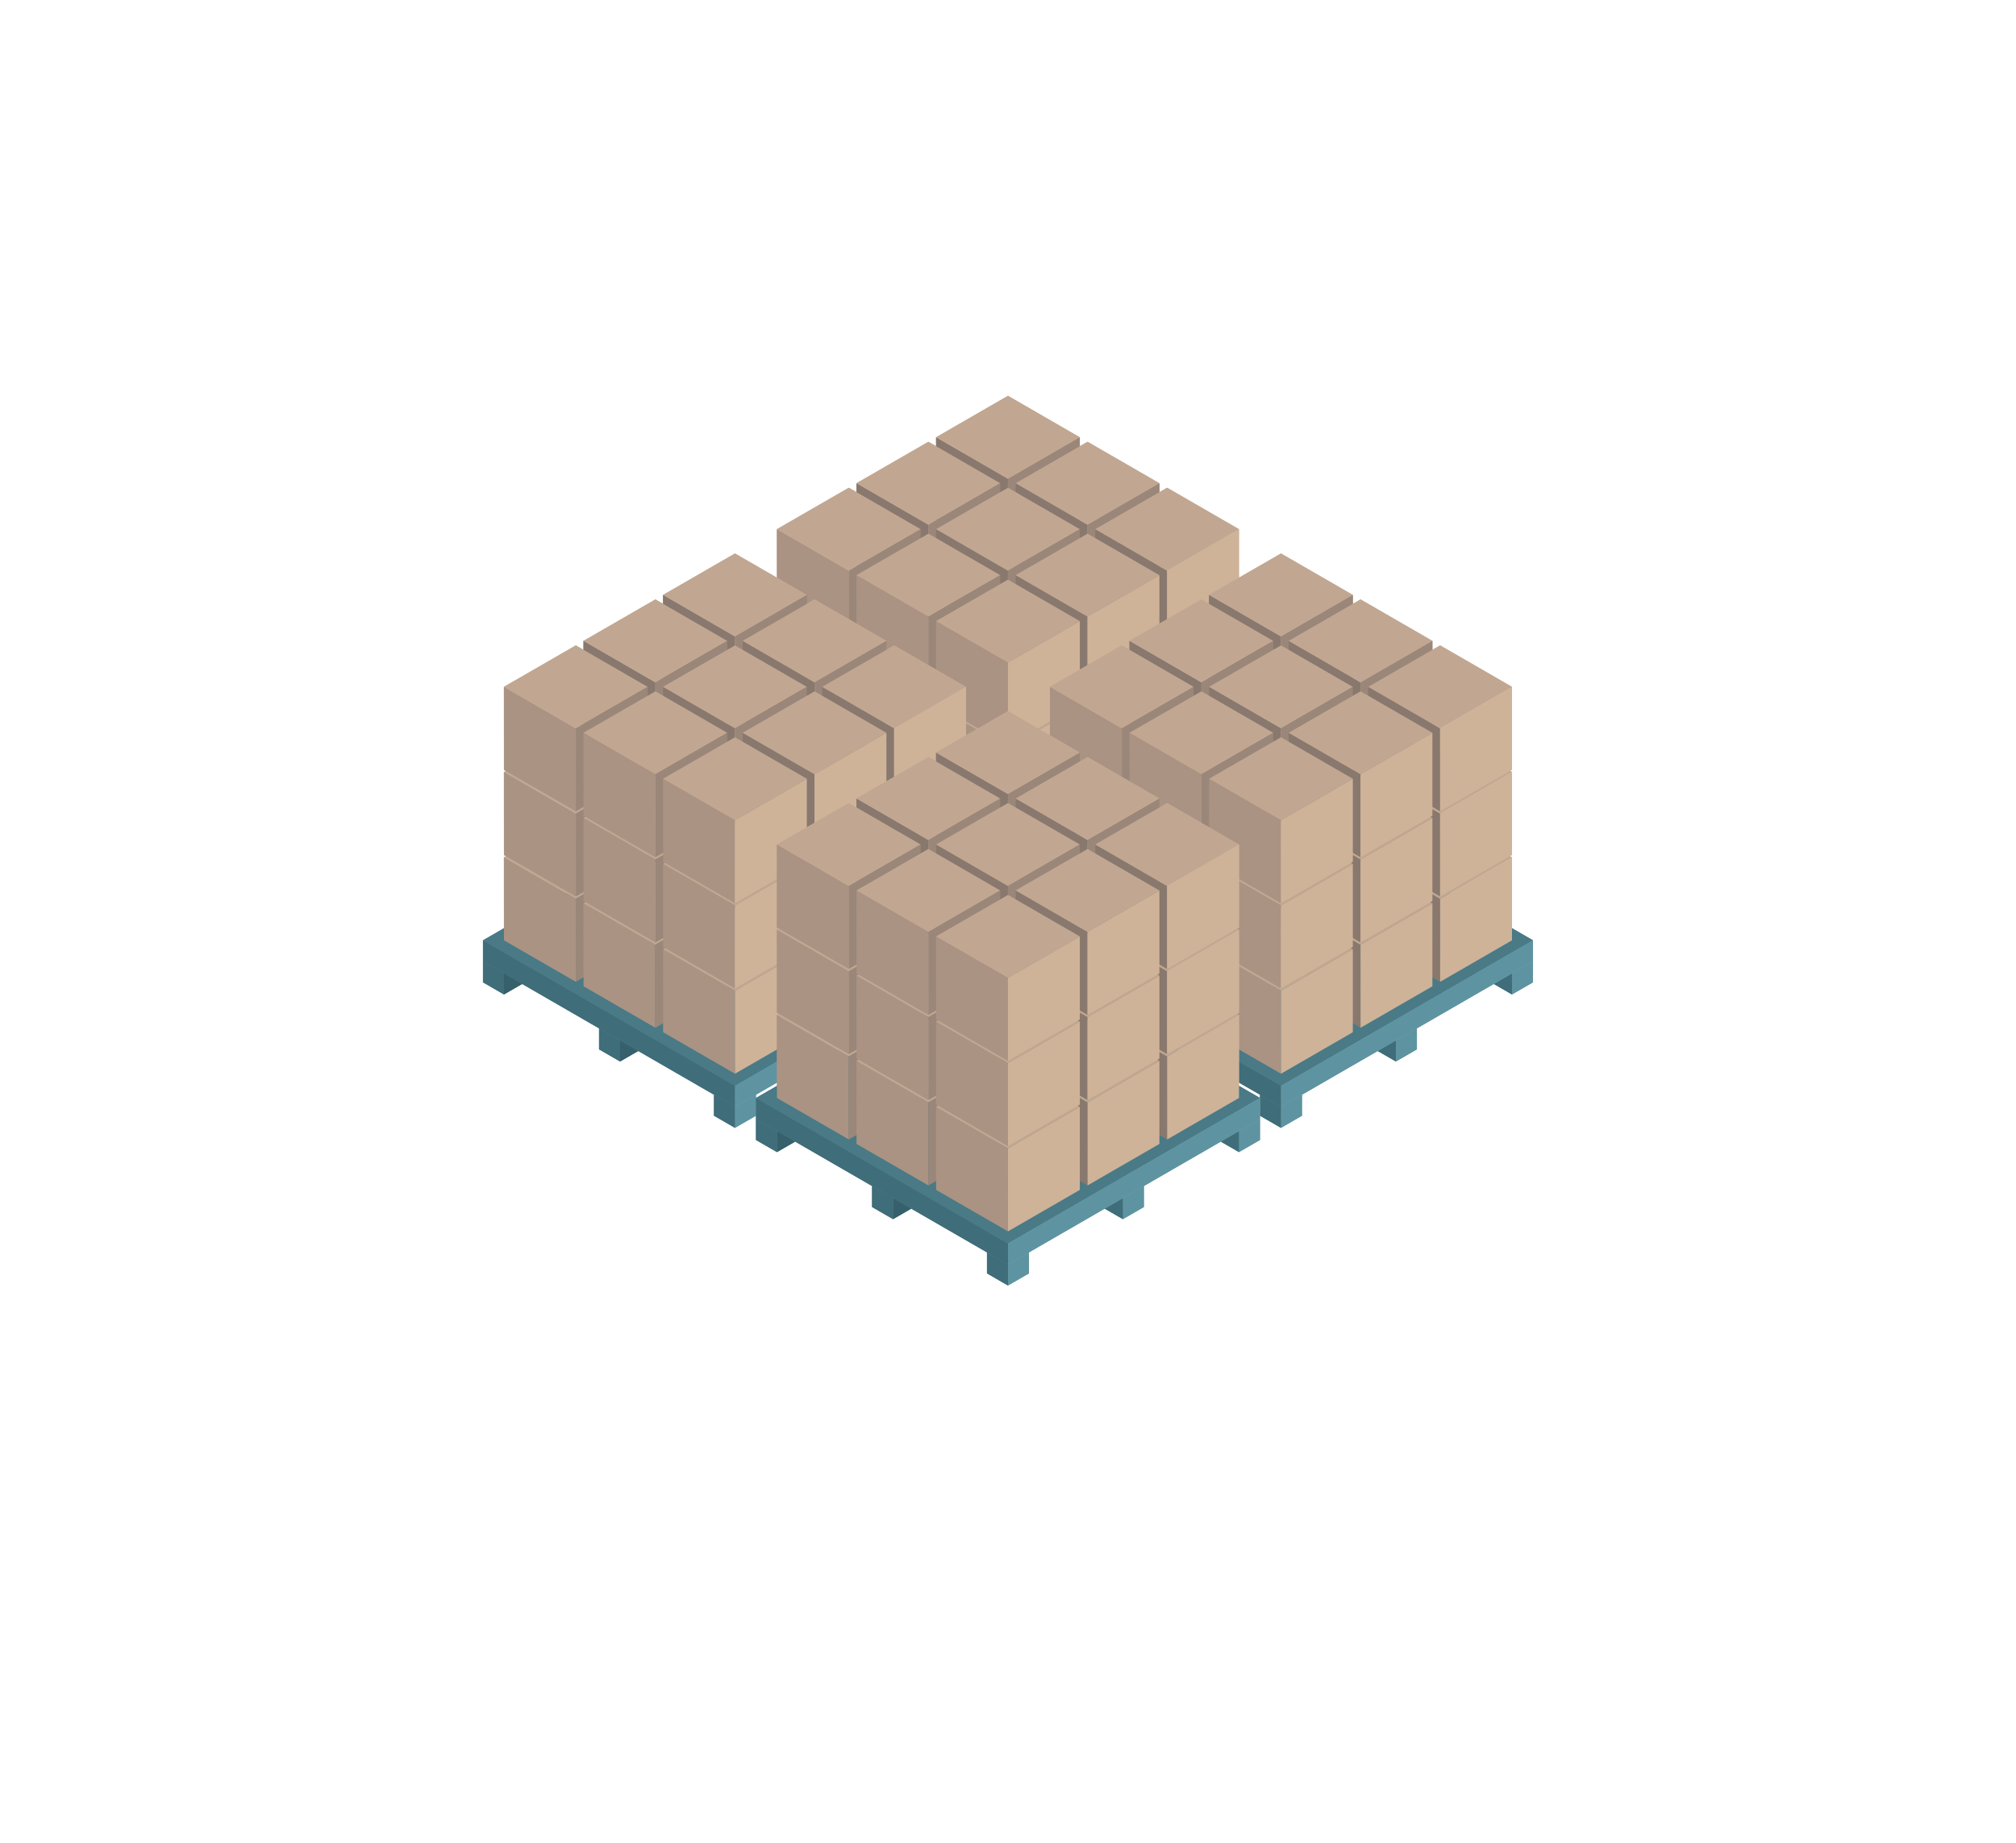 <?xml version="1.0" encoding="utf-8"?>
<!-- Generator: Adobe Illustrator 22.0.0, SVG Export Plug-In . SVG Version: 6.00 Build 0)  -->
<svg version="1.1" id="Paletts_x5F_4x" xmlns="http://www.w3.org/2000/svg" xmlns:xlink="http://www.w3.org/1999/xlink" x="0px"
	 y="0px" viewBox="0 0 479.995 438.801" style="enable-background:new 0 0 479.995 438.801;" xml:space="preserve">
<style type="text/css">
	.st0{fill:#497A86;}
	.st1{fill:#5E94A1;}
	.st2{fill:#3F6D79;}
	.st3{fill:#35606C;}
	.st4{fill:#89786D;}
	.st5{fill:#C1A791;}
	.st6{fill:#9B8779;}
	.st7{fill:#AA9383;}
	.st8{fill:#CEB399;}
</style>
<polygon class="st0" points="239.992,151.67 179.992,186.311 239.992,220.952 299.992,186.311 "/>
<polygon class="st1" points="299.992,191.311 299.992,196.311 294.992,199.198 294.992,194.198 "/>
<polygon class="st1" points="239.992,225.952 239.992,230.952 244.992,228.065 244.992,223.065 "/>
<polygon class="st2" points="294.992,199.198 290.662,196.698 294.992,194.198 "/>
<polygon class="st1" points="272.353,207.269 272.353,212.269 267.353,215.155 267.353,210.155 "/>
<polygon class="st2" points="267.353,215.155 263.023,212.655 267.353,210.155 "/>
<polygon class="st1" points="299.992,186.311 299.992,191.311 239.992,225.952 239.992,220.952 "/>
<polygon class="st2" points="239.992,225.952 239.992,220.952 179.992,186.311 179.992,191.311 "/>
<polygon class="st2" points="179.992,191.311 179.992,196.311 184.992,199.198 184.992,194.198 "/>
<polygon class="st2" points="239.992,225.952 239.992,230.952 234.992,228.065 234.992,223.065 "/>
<polygon class="st3" points="184.992,199.198 189.323,196.698 184.992,194.198 "/>
<polygon class="st4" points="239.986,154.56 222.873,144.67 222.884,164.433 239.992,174.31 "/>
<polygon class="st5" points="239.986,154.56 257.099,144.679 239.992,134.802 222.873,144.67 "/>
<polygon class="st6" points="257.099,144.679 239.986,154.56 239.992,174.31 257.099,164.433 "/>
<polygon class="st4" points="221.039,165.499 203.927,155.609 203.937,175.372 221.045,185.249 "/>
<polygon class="st5" points="221.039,165.499 238.152,155.618 221.045,145.741 203.927,155.609 "/>
<polygon class="st6" points="238.152,155.618 221.039,165.499 221.045,185.249 238.152,175.372 "/>
<polygon class="st7" points="202.093,176.438 184.98,166.548 184.991,186.311 202.098,196.188 "/>
<polygon class="st5" points="202.093,176.438 219.205,166.557 202.098,156.68 184.98,166.548 "/>
<polygon class="st6" points="219.205,166.557 202.093,176.438 202.098,196.188 219.205,186.311 "/>
<polygon class="st4" points="258.933,165.499 241.82,155.609 241.831,175.372 258.938,185.249 "/>
<polygon class="st5" points="258.933,165.499 276.046,155.618 258.938,145.741 241.82,155.609 "/>
<polygon class="st6" points="276.046,155.618 258.933,165.499 258.938,185.249 276.046,175.372 "/>
<polygon class="st4" points="277.88,176.438 260.767,166.548 260.778,186.311 277.885,196.188 "/>
<polygon class="st5" points="277.88,176.438 294.992,166.557 277.885,156.68 260.767,166.548 "/>
<polygon class="st8" points="294.992,166.557 277.88,176.438 277.885,196.188 294.992,186.311 "/>
<polygon class="st4" points="239.986,176.438 222.873,166.548 222.884,186.311 239.992,196.188 "/>
<polygon class="st5" points="239.986,176.438 257.099,166.557 239.992,156.68 222.873,166.548 "/>
<polygon class="st6" points="257.099,166.557 239.986,176.438 239.992,196.188 257.099,186.311 "/>
<polygon class="st4" points="258.933,187.377 241.82,177.487 241.831,197.25 258.938,207.127 "/>
<polygon class="st5" points="258.933,187.377 276.046,177.496 258.938,167.619 241.82,177.487 "/>
<polygon class="st8" points="276.046,177.496 258.933,187.377 258.938,207.127 276.046,197.25 "/>
<polygon class="st7" points="221.039,187.377 203.927,177.487 203.937,197.25 221.045,207.127 "/>
<polygon class="st5" points="221.039,187.377 238.152,177.496 221.045,167.619 203.927,177.487 "/>
<polygon class="st6" points="238.152,177.496 221.039,187.377 221.045,207.127 238.152,197.25 "/>
<polygon class="st7" points="239.986,198.315 222.873,188.426 222.884,208.189 239.992,218.066 "/>
<polygon class="st5" points="239.986,198.315 257.099,188.435 239.992,178.558 222.873,188.426 "/>
<polygon class="st8" points="257.099,188.435 239.986,198.315 239.992,218.066 257.099,208.189 "/>
<polygon class="st2" points="207.632,207.269 207.632,212.269 212.632,215.155 212.632,210.155 "/>
<polygon class="st3" points="212.632,215.155 216.962,212.655 212.632,210.155 "/>
<polygon class="st4" points="239.986,134.25 222.873,124.36 222.884,144.123 239.992,154 "/>
<polygon class="st5" points="239.986,134.25 257.099,124.37 239.992,114.493 222.873,124.36 "/>
<polygon class="st6" points="257.099,124.37 239.986,134.25 239.992,154 257.099,144.123 "/>
<polygon class="st4" points="221.039,145.189 203.927,135.299 203.937,155.062 221.045,164.939 "/>
<polygon class="st5" points="221.039,145.189 238.152,135.308 221.045,125.432 203.927,135.299 "/>
<polygon class="st6" points="238.152,135.308 221.039,145.189 221.045,164.939 238.152,155.062 "/>
<polygon class="st7" points="202.093,156.128 184.98,146.238 184.991,166.001 202.098,175.878 "/>
<polygon class="st5" points="202.093,156.128 219.205,146.247 202.098,136.37 184.98,146.238 "/>
<polygon class="st6" points="219.205,146.247 202.093,156.128 202.098,175.878 219.205,166.001 "/>
<polygon class="st4" points="258.933,145.189 241.82,135.299 241.831,155.062 258.938,164.939 "/>
<polygon class="st5" points="258.933,145.189 276.046,135.308 258.938,125.432 241.82,135.299 "/>
<polygon class="st6" points="276.046,135.308 258.933,145.189 258.938,164.939 276.046,155.062 "/>
<polygon class="st4" points="277.88,156.128 260.767,146.238 260.778,166.001 277.885,175.878 "/>
<polygon class="st5" points="277.88,156.128 294.992,146.247 277.885,136.37 260.767,146.238 "/>
<polygon class="st8" points="294.992,146.247 277.88,156.128 277.885,175.878 294.992,166.001 "/>
<polygon class="st4" points="239.986,156.128 222.873,146.238 222.884,166.001 239.992,175.878 "/>
<polygon class="st5" points="239.986,156.128 257.099,146.247 239.992,136.37 222.873,146.238 "/>
<polygon class="st6" points="257.099,146.247 239.986,156.128 239.992,175.878 257.099,166.001 "/>
<polygon class="st4" points="258.933,167.067 241.82,157.177 241.831,176.94 258.938,186.817 "/>
<polygon class="st5" points="258.933,167.067 276.046,157.186 258.938,147.309 241.82,157.177 "/>
<polygon class="st8" points="276.046,157.186 258.933,167.067 258.938,186.817 276.046,176.94 "/>
<polygon class="st7" points="221.039,167.067 203.927,157.177 203.937,176.94 221.045,186.817 "/>
<polygon class="st5" points="221.039,167.067 238.152,157.186 221.045,147.309 203.927,157.177 "/>
<polygon class="st6" points="238.152,157.186 221.039,167.067 221.045,186.817 238.152,176.94 "/>
<polygon class="st7" points="239.986,178.006 222.873,168.116 222.884,187.879 239.992,197.756 "/>
<polygon class="st5" points="239.986,178.006 257.099,168.125 239.992,158.248 222.873,168.116 "/>
<polygon class="st8" points="257.099,168.125 239.986,178.006 239.992,197.756 257.099,187.879 "/>
<polygon class="st4" points="239.986,113.981 222.873,104.091 222.884,123.854 239.992,133.731 "/>
<polygon class="st5" points="239.986,113.981 257.099,104.1 239.992,94.224 222.873,104.091 "/>
<polygon class="st6" points="257.099,104.1 239.986,113.981 239.992,133.731 257.099,123.854 "/>
<polygon class="st4" points="221.039,124.92 203.927,115.03 203.937,134.793 221.045,144.67 "/>
<polygon class="st5" points="221.039,124.92 238.152,115.039 221.045,105.162 203.927,115.03 "/>
<polygon class="st6" points="238.152,115.039 221.039,124.92 221.045,144.67 238.152,134.793 "/>
<polygon class="st7" points="202.093,135.859 184.98,125.969 184.991,145.732 202.098,155.609 "/>
<polygon class="st5" points="202.093,135.859 219.205,125.978 202.098,116.101 184.98,125.969 "/>
<polygon class="st6" points="219.205,125.978 202.093,135.859 202.098,155.609 219.205,145.732 "/>
<polygon class="st4" points="258.933,124.92 241.82,115.03 241.831,134.793 258.938,144.67 "/>
<polygon class="st5" points="258.933,124.92 276.046,115.039 258.938,105.162 241.82,115.03 "/>
<polygon class="st6" points="276.046,115.039 258.933,124.92 258.938,144.67 276.046,134.793 "/>
<polygon class="st4" points="277.88,135.859 260.767,125.969 260.778,145.732 277.885,155.609 "/>
<polygon class="st5" points="277.88,135.859 294.992,125.978 277.885,116.101 260.767,125.969 "/>
<polygon class="st8" points="294.992,125.978 277.88,135.859 277.885,155.609 294.992,145.732 "/>
<polygon class="st4" points="239.986,135.859 222.873,125.969 222.884,145.732 239.992,155.609 "/>
<polygon class="st5" points="239.986,135.859 257.099,125.978 239.992,116.101 222.873,125.969 "/>
<polygon class="st6" points="257.099,125.978 239.986,135.859 239.992,155.609 257.099,145.732 "/>
<polygon class="st4" points="258.933,146.798 241.82,136.908 241.831,156.671 258.938,166.548 "/>
<polygon class="st5" points="258.933,146.798 276.046,136.917 258.938,127.04 241.82,136.908 "/>
<polygon class="st8" points="276.046,136.917 258.933,146.798 258.938,166.548 276.046,156.671 "/>
<polygon class="st7" points="221.039,146.798 203.927,136.908 203.937,156.671 221.045,166.548 "/>
<polygon class="st5" points="221.039,146.798 238.152,136.917 221.045,127.04 203.927,136.908 "/>
<polygon class="st6" points="238.152,136.917 221.039,146.798 221.045,166.548 238.152,156.671 "/>
<polygon class="st7" points="239.986,157.737 222.873,147.847 222.884,167.61 239.992,177.487 "/>
<polygon class="st5" points="239.986,157.737 257.099,147.856 239.992,137.979 222.873,147.847 "/>
<polygon class="st8" points="257.099,147.856 239.986,157.737 239.992,177.487 257.099,167.61 "/>
<polygon class="st0" points="239.992,151.67 179.992,186.311 239.992,220.952 299.992,186.311 "/>
<polygon class="st1" points="299.992,191.311 299.992,196.311 294.992,199.198 294.992,194.198 "/>
<polygon class="st1" points="239.992,225.952 239.992,230.952 244.992,228.065 244.992,223.065 "/>
<polygon class="st2" points="294.992,199.198 290.662,196.698 294.992,194.198 "/>
<polygon class="st1" points="272.353,207.269 272.353,212.269 267.353,215.155 267.353,210.155 "/>
<polygon class="st2" points="267.353,215.155 263.023,212.655 267.353,210.155 "/>
<polygon class="st1" points="299.992,186.311 299.992,191.311 239.992,225.952 239.992,220.952 "/>
<polygon class="st2" points="239.992,225.952 239.992,220.952 179.992,186.311 179.992,191.311 "/>
<polygon class="st2" points="179.992,191.311 179.992,196.311 184.992,199.198 184.992,194.198 "/>
<polygon class="st2" points="239.992,225.952 239.992,230.952 234.992,228.065 234.992,223.065 "/>
<polygon class="st3" points="184.992,199.198 189.323,196.698 184.992,194.198 "/>
<polygon class="st4" points="239.986,154.56 222.873,144.67 222.884,164.433 239.992,174.31 "/>
<polygon class="st5" points="239.986,154.56 257.099,144.679 239.992,134.802 222.873,144.67 "/>
<polygon class="st6" points="257.099,144.679 239.986,154.56 239.992,174.31 257.099,164.433 "/>
<polygon class="st4" points="221.039,165.499 203.927,155.609 203.937,175.372 221.045,185.249 "/>
<polygon class="st5" points="221.039,165.499 238.152,155.618 221.045,145.741 203.927,155.609 "/>
<polygon class="st6" points="238.152,155.618 221.039,165.499 221.045,185.249 238.152,175.372 "/>
<polygon class="st7" points="202.093,176.438 184.98,166.548 184.991,186.311 202.098,196.188 "/>
<polygon class="st5" points="202.093,176.438 219.205,166.557 202.098,156.68 184.98,166.548 "/>
<polygon class="st6" points="219.205,166.557 202.093,176.438 202.098,196.188 219.205,186.311 "/>
<polygon class="st4" points="258.933,165.499 241.82,155.609 241.831,175.372 258.938,185.249 "/>
<polygon class="st5" points="258.933,165.499 276.046,155.618 258.938,145.741 241.82,155.609 "/>
<polygon class="st6" points="276.046,155.618 258.933,165.499 258.938,185.249 276.046,175.372 "/>
<polygon class="st4" points="277.88,176.438 260.767,166.548 260.778,186.311 277.885,196.188 "/>
<polygon class="st5" points="277.88,176.438 294.992,166.557 277.885,156.68 260.767,166.548 "/>
<polygon class="st8" points="294.992,166.557 277.88,176.438 277.885,196.188 294.992,186.311 "/>
<polygon class="st4" points="239.986,176.438 222.873,166.548 222.884,186.311 239.992,196.188 "/>
<polygon class="st5" points="239.986,176.438 257.099,166.557 239.992,156.68 222.873,166.548 "/>
<polygon class="st6" points="257.099,166.557 239.986,176.438 239.992,196.188 257.099,186.311 "/>
<polygon class="st4" points="258.933,187.377 241.82,177.487 241.831,197.25 258.938,207.127 "/>
<polygon class="st5" points="258.933,187.377 276.046,177.496 258.938,167.619 241.82,177.487 "/>
<polygon class="st8" points="276.046,177.496 258.933,187.377 258.938,207.127 276.046,197.25 "/>
<polygon class="st7" points="221.039,187.377 203.927,177.487 203.937,197.25 221.045,207.127 "/>
<polygon class="st5" points="221.039,187.377 238.152,177.496 221.045,167.619 203.927,177.487 "/>
<polygon class="st6" points="238.152,177.496 221.039,187.377 221.045,207.127 238.152,197.25 "/>
<polygon class="st7" points="239.986,198.315 222.873,188.426 222.884,208.189 239.992,218.066 "/>
<polygon class="st5" points="239.986,198.315 257.099,188.435 239.992,178.558 222.873,188.426 "/>
<polygon class="st8" points="257.099,188.435 239.986,198.315 239.992,218.066 257.099,208.189 "/>
<polygon class="st2" points="207.632,207.269 207.632,212.269 212.632,215.155 212.632,210.155 "/>
<polygon class="st3" points="212.632,215.155 216.962,212.655 212.632,210.155 "/>
<polygon class="st4" points="239.986,134.25 222.873,124.36 222.884,144.123 239.992,154 "/>
<polygon class="st5" points="239.986,134.25 257.099,124.37 239.992,114.493 222.873,124.36 "/>
<polygon class="st6" points="257.099,124.37 239.986,134.25 239.992,154 257.099,144.123 "/>
<polygon class="st4" points="221.039,145.189 203.927,135.299 203.937,155.062 221.045,164.939 "/>
<polygon class="st5" points="221.039,145.189 238.152,135.308 221.045,125.432 203.927,135.299 "/>
<polygon class="st6" points="238.152,135.308 221.039,145.189 221.045,164.939 238.152,155.062 "/>
<polygon class="st7" points="202.093,156.128 184.98,146.238 184.991,166.001 202.098,175.878 "/>
<polygon class="st5" points="202.093,156.128 219.205,146.247 202.098,136.37 184.98,146.238 "/>
<polygon class="st6" points="219.205,146.247 202.093,156.128 202.098,175.878 219.205,166.001 "/>
<polygon class="st4" points="258.933,145.189 241.82,135.299 241.831,155.062 258.938,164.939 "/>
<polygon class="st5" points="258.933,145.189 276.046,135.308 258.938,125.432 241.82,135.299 "/>
<polygon class="st6" points="276.046,135.308 258.933,145.189 258.938,164.939 276.046,155.062 "/>
<polygon class="st4" points="277.88,156.128 260.767,146.238 260.778,166.001 277.885,175.878 "/>
<polygon class="st5" points="277.88,156.128 294.992,146.247 277.885,136.37 260.767,146.238 "/>
<polygon class="st8" points="294.992,146.247 277.88,156.128 277.885,175.878 294.992,166.001 "/>
<polygon class="st4" points="239.986,156.128 222.873,146.238 222.884,166.001 239.992,175.878 "/>
<polygon class="st5" points="239.986,156.128 257.099,146.247 239.992,136.37 222.873,146.238 "/>
<polygon class="st6" points="257.099,146.247 239.986,156.128 239.992,175.878 257.099,166.001 "/>
<polygon class="st4" points="258.933,167.067 241.82,157.177 241.831,176.94 258.938,186.817 "/>
<polygon class="st5" points="258.933,167.067 276.046,157.186 258.938,147.309 241.82,157.177 "/>
<polygon class="st8" points="276.046,157.186 258.933,167.067 258.938,186.817 276.046,176.94 "/>
<polygon class="st7" points="221.039,167.067 203.927,157.177 203.937,176.94 221.045,186.817 "/>
<polygon class="st5" points="221.039,167.067 238.152,157.186 221.045,147.309 203.927,157.177 "/>
<polygon class="st6" points="238.152,157.186 221.039,167.067 221.045,186.817 238.152,176.94 "/>
<polygon class="st7" points="239.986,178.006 222.873,168.116 222.884,187.879 239.992,197.756 "/>
<polygon class="st5" points="239.986,178.006 257.099,168.125 239.992,158.248 222.873,168.116 "/>
<polygon class="st8" points="257.099,168.125 239.986,178.006 239.992,197.756 257.099,187.879 "/>
<polygon class="st4" points="239.986,113.981 222.873,104.091 222.884,123.854 239.992,133.731 "/>
<polygon class="st5" points="239.986,113.981 257.099,104.1 239.992,94.224 222.873,104.091 "/>
<polygon class="st6" points="257.099,104.1 239.986,113.981 239.992,133.731 257.099,123.854 "/>
<polygon class="st4" points="221.039,124.92 203.927,115.03 203.937,134.793 221.045,144.67 "/>
<polygon class="st5" points="221.039,124.92 238.152,115.039 221.045,105.162 203.927,115.03 "/>
<polygon class="st6" points="238.152,115.039 221.039,124.92 221.045,144.67 238.152,134.793 "/>
<polygon class="st7" points="202.093,135.859 184.98,125.969 184.991,145.732 202.098,155.609 "/>
<polygon class="st5" points="202.093,135.859 219.205,125.978 202.098,116.101 184.98,125.969 "/>
<polygon class="st6" points="219.205,125.978 202.093,135.859 202.098,155.609 219.205,145.732 "/>
<polygon class="st4" points="258.933,124.92 241.82,115.03 241.831,134.793 258.938,144.67 "/>
<polygon class="st5" points="258.933,124.92 276.046,115.039 258.938,105.162 241.82,115.03 "/>
<polygon class="st6" points="276.046,115.039 258.933,124.92 258.938,144.67 276.046,134.793 "/>
<polygon class="st4" points="277.88,135.859 260.767,125.969 260.778,145.732 277.885,155.609 "/>
<polygon class="st5" points="277.88,135.859 294.992,125.978 277.885,116.101 260.767,125.969 "/>
<polygon class="st8" points="294.992,125.978 277.88,135.859 277.885,155.609 294.992,145.732 "/>
<polygon class="st4" points="239.986,135.859 222.873,125.969 222.884,145.732 239.992,155.609 "/>
<polygon class="st5" points="239.986,135.859 257.099,125.978 239.992,116.101 222.873,125.969 "/>
<polygon class="st6" points="257.099,125.978 239.986,135.859 239.992,155.609 257.099,145.732 "/>
<polygon class="st4" points="258.933,146.798 241.82,136.908 241.831,156.671 258.938,166.548 "/>
<polygon class="st5" points="258.933,146.798 276.046,136.917 258.938,127.04 241.82,136.908 "/>
<polygon class="st8" points="276.046,136.917 258.933,146.798 258.938,166.548 276.046,156.671 "/>
<polygon class="st7" points="221.039,146.798 203.927,136.908 203.937,156.671 221.045,166.548 "/>
<polygon class="st5" points="221.039,146.798 238.152,136.917 221.045,127.04 203.927,136.908 "/>
<polygon class="st6" points="238.152,136.917 221.039,146.798 221.045,166.548 238.152,156.671 "/>
<polygon class="st7" points="239.986,157.737 222.873,147.847 222.884,167.61 239.992,177.487 "/>
<polygon class="st5" points="239.986,157.737 257.099,147.856 239.992,137.979 222.873,147.847 "/>
<polygon class="st8" points="257.099,147.856 239.986,157.737 239.992,177.487 257.099,167.61 "/>
<polygon class="st0" points="174.992,189.198 114.992,223.839 174.992,258.48 234.992,223.839 "/>
<polygon class="st1" points="234.992,228.839 234.992,233.839 229.992,236.726 229.992,231.726 "/>
<polygon class="st1" points="174.992,263.48 174.992,268.48 179.992,265.593 179.992,260.593 "/>
<polygon class="st2" points="229.992,236.726 225.662,234.226 229.992,231.726 "/>
<polygon class="st1" points="207.353,244.796 207.353,249.796 202.353,252.683 202.353,247.683 "/>
<polygon class="st2" points="202.353,252.683 198.023,250.183 202.353,247.683 "/>
<polygon class="st1" points="234.992,223.839 234.992,228.839 174.992,263.48 174.992,258.48 "/>
<polygon class="st2" points="174.992,263.48 174.992,258.48 114.992,223.839 114.992,228.839 "/>
<polygon class="st2" points="114.992,228.839 114.992,233.839 119.992,236.726 119.992,231.726 "/>
<polygon class="st2" points="174.992,263.48 174.992,268.48 169.992,265.593 169.992,260.593 "/>
<polygon class="st3" points="119.992,236.726 124.323,234.226 119.992,231.726 "/>
<polygon class="st4" points="174.986,192.088 157.873,182.198 157.884,201.961 174.992,211.838 "/>
<polygon class="st5" points="174.986,192.088 192.099,182.207 174.992,172.33 157.873,182.198 "/>
<polygon class="st6" points="192.099,182.207 174.986,192.088 174.992,211.838 192.099,201.961 "/>
<polygon class="st4" points="156.039,203.026 138.927,193.137 138.937,212.9 156.045,222.777 "/>
<polygon class="st5" points="156.039,203.026 173.152,193.146 156.045,183.269 138.927,193.137 "/>
<polygon class="st6" points="173.152,193.146 156.039,203.026 156.045,222.777 173.152,212.9 "/>
<polygon class="st7" points="137.093,213.965 119.98,204.076 119.991,223.839 137.098,233.716 "/>
<polygon class="st5" points="137.093,213.965 154.205,204.085 137.098,194.208 119.98,204.076 "/>
<polygon class="st6" points="154.205,204.085 137.093,213.965 137.098,233.716 154.205,223.839 "/>
<polygon class="st4" points="193.933,203.026 176.82,193.137 176.831,212.9 193.938,222.777 "/>
<polygon class="st5" points="193.933,203.026 211.046,193.146 193.938,183.269 176.82,193.137 "/>
<polygon class="st6" points="211.046,193.146 193.933,203.026 193.938,222.777 211.046,212.9 "/>
<polygon class="st4" points="212.88,213.965 195.767,204.076 195.778,223.839 212.885,233.716 "/>
<polygon class="st5" points="212.88,213.965 229.992,204.085 212.885,194.208 195.767,204.076 "/>
<polygon class="st8" points="229.992,204.085 212.88,213.965 212.885,233.716 229.992,223.839 "/>
<polygon class="st4" points="174.986,213.965 157.873,204.076 157.884,223.839 174.992,233.716 "/>
<polygon class="st5" points="174.986,213.965 192.099,204.085 174.992,194.208 157.873,204.076 "/>
<polygon class="st6" points="192.099,204.085 174.986,213.965 174.992,233.716 192.099,223.839 "/>
<polygon class="st4" points="193.933,224.904 176.82,215.015 176.831,234.778 193.938,244.655 "/>
<polygon class="st5" points="193.933,224.904 211.046,215.024 193.938,205.147 176.82,215.015 "/>
<polygon class="st8" points="211.046,215.024 193.933,224.904 193.938,244.655 211.046,234.778 "/>
<polygon class="st7" points="156.039,224.904 138.927,215.015 138.937,234.778 156.045,244.655 "/>
<polygon class="st5" points="156.039,224.904 173.152,215.024 156.045,205.147 138.927,215.015 "/>
<polygon class="st6" points="173.152,215.024 156.039,224.904 156.045,244.655 173.152,234.778 "/>
<polygon class="st7" points="174.986,235.843 157.873,225.954 157.884,245.717 174.992,255.594 "/>
<polygon class="st5" points="174.986,235.843 192.099,225.963 174.992,216.086 157.873,225.954 "/>
<polygon class="st8" points="192.099,225.963 174.986,235.843 174.992,255.594 192.099,245.717 "/>
<polygon class="st2" points="142.632,244.796 142.632,249.796 147.632,252.683 147.632,247.683 "/>
<polygon class="st3" points="147.632,252.683 151.962,250.183 147.632,247.683 "/>
<polygon class="st4" points="174.986,171.778 157.873,161.888 157.884,181.651 174.992,191.528 "/>
<polygon class="st5" points="174.986,171.778 192.099,161.897 174.992,152.02 157.873,161.888 "/>
<polygon class="st6" points="192.099,161.897 174.986,171.778 174.992,191.528 192.099,181.651 "/>
<polygon class="st4" points="156.039,182.717 138.927,172.827 138.937,192.59 156.045,202.467 "/>
<polygon class="st5" points="156.039,182.717 173.152,172.836 156.045,162.959 138.927,172.827 "/>
<polygon class="st6" points="173.152,172.836 156.039,182.717 156.045,202.467 173.152,192.59 "/>
<polygon class="st7" points="137.093,193.656 119.98,183.766 119.991,203.529 137.098,213.406 "/>
<polygon class="st5" points="137.093,193.656 154.205,183.775 137.098,173.898 119.98,183.766 "/>
<polygon class="st6" points="154.205,183.775 137.093,193.656 137.098,213.406 154.205,203.529 "/>
<polygon class="st4" points="193.933,182.717 176.82,172.827 176.831,192.59 193.938,202.467 "/>
<polygon class="st5" points="193.933,182.717 211.046,172.836 193.938,162.959 176.82,172.827 "/>
<polygon class="st6" points="211.046,172.836 193.933,182.717 193.938,202.467 211.046,192.59 "/>
<polygon class="st4" points="212.88,193.656 195.767,183.766 195.778,203.529 212.885,213.406 "/>
<polygon class="st5" points="212.88,193.656 229.992,183.775 212.885,173.898 195.767,183.766 "/>
<polygon class="st8" points="229.992,183.775 212.88,193.656 212.885,213.406 229.992,203.529 "/>
<polygon class="st4" points="174.986,193.656 157.873,183.766 157.884,203.529 174.992,213.406 "/>
<polygon class="st5" points="174.986,193.656 192.099,183.775 174.992,173.898 157.873,183.766 "/>
<polygon class="st6" points="192.099,183.775 174.986,193.656 174.992,213.406 192.099,203.529 "/>
<polygon class="st4" points="193.933,204.594 176.82,194.705 176.831,214.468 193.938,224.345 "/>
<polygon class="st5" points="193.933,204.594 211.046,194.714 193.938,184.837 176.82,194.705 "/>
<polygon class="st8" points="211.046,194.714 193.933,204.594 193.938,224.345 211.046,214.468 "/>
<polygon class="st7" points="156.039,204.594 138.927,194.705 138.937,214.468 156.045,224.345 "/>
<polygon class="st5" points="156.039,204.594 173.152,194.714 156.045,184.837 138.927,194.705 "/>
<polygon class="st6" points="173.152,194.714 156.039,204.594 156.045,224.345 173.152,214.468 "/>
<polygon class="st7" points="174.986,215.533 157.873,205.644 157.884,225.407 174.992,235.284 "/>
<polygon class="st5" points="174.986,215.533 192.099,205.653 174.992,195.776 157.873,205.644 "/>
<polygon class="st8" points="192.099,205.653 174.986,215.533 174.992,235.284 192.099,225.407 "/>
<polygon class="st4" points="174.986,151.509 157.873,141.619 157.884,161.382 174.992,171.259 "/>
<polygon class="st5" points="174.986,151.509 192.099,141.628 174.992,131.751 157.873,141.619 "/>
<polygon class="st6" points="192.099,141.628 174.986,151.509 174.992,171.259 192.099,161.382 "/>
<polygon class="st4" points="156.039,162.448 138.927,152.558 138.937,172.321 156.045,182.198 "/>
<polygon class="st5" points="156.039,162.448 173.152,152.567 156.045,142.69 138.927,152.558 "/>
<polygon class="st6" points="173.152,152.567 156.039,162.448 156.045,182.198 173.152,172.321 "/>
<polygon class="st7" points="137.093,173.386 119.98,163.497 119.991,183.26 137.098,193.137 "/>
<polygon class="st5" points="137.093,173.386 154.205,163.506 137.098,153.629 119.98,163.497 "/>
<polygon class="st6" points="154.205,163.506 137.093,173.386 137.098,193.137 154.205,183.26 "/>
<polygon class="st4" points="193.933,162.448 176.82,152.558 176.831,172.321 193.938,182.198 "/>
<polygon class="st5" points="193.933,162.448 211.046,152.567 193.938,142.69 176.82,152.558 "/>
<polygon class="st6" points="211.046,152.567 193.933,162.448 193.938,182.198 211.046,172.321 "/>
<polygon class="st4" points="212.88,173.386 195.767,163.497 195.778,183.26 212.885,193.137 "/>
<polygon class="st5" points="212.88,173.386 229.992,163.506 212.885,153.629 195.767,163.497 "/>
<polygon class="st8" points="229.992,163.506 212.88,173.386 212.885,193.137 229.992,183.26 "/>
<polygon class="st4" points="174.986,173.386 157.873,163.497 157.884,183.26 174.992,193.137 "/>
<polygon class="st5" points="174.986,173.386 192.099,163.506 174.992,153.629 157.873,163.497 "/>
<polygon class="st6" points="192.099,163.506 174.986,173.386 174.992,193.137 192.099,183.26 "/>
<polygon class="st4" points="193.933,184.325 176.82,174.436 176.831,194.199 193.938,204.076 "/>
<polygon class="st5" points="193.933,184.325 211.046,174.445 193.938,164.568 176.82,174.436 "/>
<polygon class="st8" points="211.046,174.445 193.933,184.325 193.938,204.076 211.046,194.199 "/>
<polygon class="st7" points="156.039,184.325 138.927,174.436 138.937,194.199 156.045,204.076 "/>
<polygon class="st5" points="156.039,184.325 173.152,174.445 156.045,164.568 138.927,174.436 "/>
<polygon class="st6" points="173.152,174.445 156.039,184.325 156.045,204.076 173.152,194.199 "/>
<polygon class="st7" points="174.986,195.264 157.873,185.375 157.884,205.138 174.992,215.015 "/>
<polygon class="st5" points="174.986,195.264 192.099,185.384 174.992,175.507 157.873,185.375 "/>
<polygon class="st8" points="192.099,185.384 174.986,195.264 174.992,215.015 192.099,205.138 "/>
<polygon class="st0" points="174.992,189.198 114.992,223.839 174.992,258.48 234.992,223.839 "/>
<polygon class="st1" points="234.992,228.839 234.992,233.839 229.992,236.726 229.992,231.726 "/>
<polygon class="st1" points="174.992,263.48 174.992,268.48 179.992,265.593 179.992,260.593 "/>
<polygon class="st2" points="229.992,236.726 225.662,234.226 229.992,231.726 "/>
<polygon class="st1" points="207.353,244.796 207.353,249.796 202.353,252.683 202.353,247.683 "/>
<polygon class="st2" points="202.353,252.683 198.023,250.183 202.353,247.683 "/>
<polygon class="st1" points="234.992,223.839 234.992,228.839 174.992,263.48 174.992,258.48 "/>
<polygon class="st2" points="174.992,263.48 174.992,258.48 114.992,223.839 114.992,228.839 "/>
<polygon class="st2" points="114.992,228.839 114.992,233.839 119.992,236.726 119.992,231.726 "/>
<polygon class="st2" points="174.992,263.48 174.992,268.48 169.992,265.593 169.992,260.593 "/>
<polygon class="st3" points="119.992,236.726 124.323,234.226 119.992,231.726 "/>
<polygon class="st4" points="174.986,192.088 157.873,182.198 157.884,201.961 174.992,211.838 "/>
<polygon class="st5" points="174.986,192.088 192.099,182.207 174.992,172.33 157.873,182.198 "/>
<polygon class="st6" points="192.099,182.207 174.986,192.088 174.992,211.838 192.099,201.961 "/>
<polygon class="st4" points="156.039,203.026 138.927,193.137 138.937,212.9 156.045,222.777 "/>
<polygon class="st5" points="156.039,203.026 173.152,193.146 156.045,183.269 138.927,193.137 "/>
<polygon class="st6" points="173.152,193.146 156.039,203.026 156.045,222.777 173.152,212.9 "/>
<polygon class="st7" points="137.093,213.965 119.98,204.076 119.991,223.839 137.098,233.716 "/>
<polygon class="st5" points="137.093,213.965 154.205,204.085 137.098,194.208 119.98,204.076 "/>
<polygon class="st6" points="154.205,204.085 137.093,213.965 137.098,233.716 154.205,223.839 "/>
<polygon class="st4" points="193.933,203.026 176.82,193.137 176.831,212.9 193.938,222.777 "/>
<polygon class="st5" points="193.933,203.026 211.046,193.146 193.938,183.269 176.82,193.137 "/>
<polygon class="st6" points="211.046,193.146 193.933,203.026 193.938,222.777 211.046,212.9 "/>
<polygon class="st4" points="212.88,213.965 195.767,204.076 195.778,223.839 212.885,233.716 "/>
<polygon class="st5" points="212.88,213.965 229.992,204.085 212.885,194.208 195.767,204.076 "/>
<polygon class="st8" points="229.992,204.085 212.88,213.965 212.885,233.716 229.992,223.839 "/>
<polygon class="st4" points="174.986,213.965 157.873,204.076 157.884,223.839 174.992,233.716 "/>
<polygon class="st5" points="174.986,213.965 192.099,204.085 174.992,194.208 157.873,204.076 "/>
<polygon class="st6" points="192.099,204.085 174.986,213.965 174.992,233.716 192.099,223.839 "/>
<polygon class="st4" points="193.933,224.904 176.82,215.015 176.831,234.778 193.938,244.655 "/>
<polygon class="st5" points="193.933,224.904 211.046,215.024 193.938,205.147 176.82,215.015 "/>
<polygon class="st8" points="211.046,215.024 193.933,224.904 193.938,244.655 211.046,234.778 "/>
<polygon class="st7" points="156.039,224.904 138.927,215.015 138.937,234.778 156.045,244.655 "/>
<polygon class="st5" points="156.039,224.904 173.152,215.024 156.045,205.147 138.927,215.015 "/>
<polygon class="st6" points="173.152,215.024 156.039,224.904 156.045,244.655 173.152,234.778 "/>
<polygon class="st7" points="174.986,235.843 157.873,225.954 157.884,245.717 174.992,255.594 "/>
<polygon class="st5" points="174.986,235.843 192.099,225.963 174.992,216.086 157.873,225.954 "/>
<polygon class="st8" points="192.099,225.963 174.986,235.843 174.992,255.594 192.099,245.717 "/>
<polygon class="st2" points="142.632,244.796 142.632,249.796 147.632,252.683 147.632,247.683 "/>
<polygon class="st3" points="147.632,252.683 151.962,250.183 147.632,247.683 "/>
<polygon class="st4" points="174.986,171.778 157.873,161.888 157.884,181.651 174.992,191.528 "/>
<polygon class="st5" points="174.986,171.778 192.099,161.897 174.992,152.02 157.873,161.888 "/>
<polygon class="st6" points="192.099,161.897 174.986,171.778 174.992,191.528 192.099,181.651 "/>
<polygon class="st4" points="156.039,182.717 138.927,172.827 138.937,192.59 156.045,202.467 "/>
<polygon class="st5" points="156.039,182.717 173.152,172.836 156.045,162.959 138.927,172.827 "/>
<polygon class="st6" points="173.152,172.836 156.039,182.717 156.045,202.467 173.152,192.59 "/>
<polygon class="st7" points="137.093,193.656 119.98,183.766 119.991,203.529 137.098,213.406 "/>
<polygon class="st5" points="137.093,193.656 154.205,183.775 137.098,173.898 119.98,183.766 "/>
<polygon class="st6" points="154.205,183.775 137.093,193.656 137.098,213.406 154.205,203.529 "/>
<polygon class="st4" points="193.933,182.717 176.82,172.827 176.831,192.59 193.938,202.467 "/>
<polygon class="st5" points="193.933,182.717 211.046,172.836 193.938,162.959 176.82,172.827 "/>
<polygon class="st6" points="211.046,172.836 193.933,182.717 193.938,202.467 211.046,192.59 "/>
<polygon class="st4" points="212.88,193.656 195.767,183.766 195.778,203.529 212.885,213.406 "/>
<polygon class="st5" points="212.88,193.656 229.992,183.775 212.885,173.898 195.767,183.766 "/>
<polygon class="st8" points="229.992,183.775 212.88,193.656 212.885,213.406 229.992,203.529 "/>
<polygon class="st4" points="174.986,193.656 157.873,183.766 157.884,203.529 174.992,213.406 "/>
<polygon class="st5" points="174.986,193.656 192.099,183.775 174.992,173.898 157.873,183.766 "/>
<polygon class="st6" points="192.099,183.775 174.986,193.656 174.992,213.406 192.099,203.529 "/>
<polygon class="st4" points="193.933,204.594 176.82,194.705 176.831,214.468 193.938,224.345 "/>
<polygon class="st5" points="193.933,204.594 211.046,194.714 193.938,184.837 176.82,194.705 "/>
<polygon class="st8" points="211.046,194.714 193.933,204.594 193.938,224.345 211.046,214.468 "/>
<polygon class="st7" points="156.039,204.594 138.927,194.705 138.937,214.468 156.045,224.345 "/>
<polygon class="st5" points="156.039,204.594 173.152,194.714 156.045,184.837 138.927,194.705 "/>
<polygon class="st6" points="173.152,194.714 156.039,204.594 156.045,224.345 173.152,214.468 "/>
<polygon class="st7" points="174.986,215.533 157.873,205.644 157.884,225.407 174.992,235.284 "/>
<polygon class="st5" points="174.986,215.533 192.099,205.653 174.992,195.776 157.873,205.644 "/>
<polygon class="st8" points="192.099,205.653 174.986,215.533 174.992,235.284 192.099,225.407 "/>
<polygon class="st4" points="174.986,151.509 157.873,141.619 157.884,161.382 174.992,171.259 "/>
<polygon class="st5" points="174.986,151.509 192.099,141.628 174.992,131.751 157.873,141.619 "/>
<polygon class="st6" points="192.099,141.628 174.986,151.509 174.992,171.259 192.099,161.382 "/>
<polygon class="st4" points="156.039,162.448 138.927,152.558 138.937,172.321 156.045,182.198 "/>
<polygon class="st5" points="156.039,162.448 173.152,152.567 156.045,142.69 138.927,152.558 "/>
<polygon class="st6" points="173.152,152.567 156.039,162.448 156.045,182.198 173.152,172.321 "/>
<polygon class="st7" points="137.093,173.386 119.98,163.497 119.991,183.26 137.098,193.137 "/>
<polygon class="st5" points="137.093,173.386 154.205,163.506 137.098,153.629 119.98,163.497 "/>
<polygon class="st6" points="154.205,163.506 137.093,173.386 137.098,193.137 154.205,183.26 "/>
<polygon class="st4" points="193.933,162.448 176.82,152.558 176.831,172.321 193.938,182.198 "/>
<polygon class="st5" points="193.933,162.448 211.046,152.567 193.938,142.69 176.82,152.558 "/>
<polygon class="st6" points="211.046,152.567 193.933,162.448 193.938,182.198 211.046,172.321 "/>
<polygon class="st4" points="212.88,173.386 195.767,163.497 195.778,183.26 212.885,193.137 "/>
<polygon class="st5" points="212.88,173.386 229.992,163.506 212.885,153.629 195.767,163.497 "/>
<polygon class="st8" points="229.992,163.506 212.88,173.386 212.885,193.137 229.992,183.26 "/>
<polygon class="st4" points="174.986,173.386 157.873,163.497 157.884,183.26 174.992,193.137 "/>
<polygon class="st5" points="174.986,173.386 192.099,163.506 174.992,153.629 157.873,163.497 "/>
<polygon class="st6" points="192.099,163.506 174.986,173.386 174.992,193.137 192.099,183.26 "/>
<polygon class="st4" points="193.933,184.325 176.82,174.436 176.831,194.199 193.938,204.076 "/>
<polygon class="st5" points="193.933,184.325 211.046,174.445 193.938,164.568 176.82,174.436 "/>
<polygon class="st8" points="211.046,174.445 193.933,184.325 193.938,204.076 211.046,194.199 "/>
<polygon class="st7" points="156.039,184.325 138.927,174.436 138.937,194.199 156.045,204.076 "/>
<polygon class="st5" points="156.039,184.325 173.152,174.445 156.045,164.568 138.927,174.436 "/>
<polygon class="st6" points="173.152,174.445 156.039,184.325 156.045,204.076 173.152,194.199 "/>
<polygon class="st7" points="174.986,195.264 157.873,185.375 157.884,205.138 174.992,215.015 "/>
<polygon class="st5" points="174.986,195.264 192.099,185.384 174.992,175.507 157.873,185.375 "/>
<polygon class="st8" points="192.099,185.384 174.986,195.264 174.992,215.015 192.099,205.138 "/>
<polygon class="st0" points="304.992,189.198 244.992,223.839 304.992,258.48 364.992,223.839 "/>
<polygon class="st1" points="364.992,228.839 364.992,233.839 359.992,236.726 359.992,231.726 "/>
<polygon class="st1" points="304.992,263.48 304.992,268.48 309.992,265.593 309.992,260.593 "/>
<polygon class="st2" points="359.992,236.726 355.662,234.226 359.992,231.726 "/>
<polygon class="st1" points="337.353,244.796 337.353,249.796 332.353,252.683 332.353,247.683 "/>
<polygon class="st2" points="332.353,252.683 328.023,250.183 332.353,247.683 "/>
<polygon class="st1" points="364.992,223.839 364.992,228.839 304.992,263.48 304.992,258.48 "/>
<polygon class="st2" points="304.992,263.48 304.992,258.48 244.992,223.839 244.992,228.839 "/>
<polygon class="st2" points="244.992,228.839 244.992,233.839 249.992,236.726 249.992,231.726 "/>
<polygon class="st2" points="304.992,263.48 304.992,268.48 299.992,265.593 299.992,260.593 "/>
<polygon class="st3" points="249.992,236.726 254.323,234.226 249.992,231.726 "/>
<polygon class="st4" points="304.986,192.088 287.873,182.198 287.884,201.961 304.992,211.838 "/>
<polygon class="st5" points="304.986,192.088 322.099,182.207 304.992,172.33 287.873,182.198 "/>
<polygon class="st6" points="322.099,182.207 304.986,192.088 304.992,211.838 322.099,201.961 "/>
<polygon class="st4" points="286.039,203.026 268.927,193.137 268.937,212.9 286.045,222.777 "/>
<polygon class="st5" points="286.039,203.026 303.152,193.146 286.045,183.269 268.927,193.137 "/>
<polygon class="st6" points="303.152,193.146 286.039,203.026 286.045,222.777 303.152,212.9 "/>
<polygon class="st7" points="267.093,213.965 249.98,204.076 249.991,223.839 267.098,233.716 "/>
<polygon class="st5" points="267.093,213.965 284.205,204.085 267.098,194.208 249.98,204.076 "/>
<polygon class="st6" points="284.205,204.085 267.093,213.965 267.098,233.716 284.205,223.839 "/>
<polygon class="st4" points="323.933,203.026 306.82,193.137 306.831,212.9 323.938,222.777 "/>
<polygon class="st5" points="323.933,203.026 341.046,193.146 323.938,183.269 306.82,193.137 "/>
<polygon class="st6" points="341.046,193.146 323.933,203.026 323.938,222.777 341.046,212.9 "/>
<polygon class="st4" points="342.88,213.965 325.767,204.076 325.778,223.839 342.885,233.716 "/>
<polygon class="st5" points="342.88,213.965 359.992,204.085 342.885,194.208 325.767,204.076 "/>
<polygon class="st8" points="359.992,204.085 342.88,213.965 342.885,233.716 359.992,223.839 "/>
<polygon class="st4" points="304.986,213.965 287.873,204.076 287.884,223.839 304.992,233.716 "/>
<polygon class="st5" points="304.986,213.965 322.099,204.085 304.992,194.208 287.873,204.076 "/>
<polygon class="st6" points="322.099,204.085 304.986,213.965 304.992,233.716 322.099,223.839 "/>
<polygon class="st4" points="323.933,224.904 306.82,215.015 306.831,234.778 323.938,244.655 "/>
<polygon class="st5" points="323.933,224.904 341.046,215.024 323.938,205.147 306.82,215.015 "/>
<polygon class="st8" points="341.046,215.024 323.933,224.904 323.938,244.655 341.046,234.778 "/>
<polygon class="st7" points="286.039,224.904 268.927,215.015 268.937,234.778 286.045,244.655 "/>
<polygon class="st5" points="286.039,224.904 303.152,215.024 286.045,205.147 268.927,215.015 "/>
<polygon class="st6" points="303.152,215.024 286.039,224.904 286.045,244.655 303.152,234.778 "/>
<polygon class="st7" points="304.986,235.843 287.873,225.954 287.884,245.717 304.992,255.594 "/>
<polygon class="st5" points="304.986,235.843 322.099,225.963 304.992,216.086 287.873,225.954 "/>
<polygon class="st8" points="322.099,225.963 304.986,235.843 304.992,255.594 322.099,245.717 "/>
<polygon class="st2" points="272.632,244.796 272.632,249.796 277.632,252.683 277.632,247.683 "/>
<polygon class="st3" points="277.632,252.683 281.962,250.183 277.632,247.683 "/>
<polygon class="st4" points="304.986,171.778 287.873,161.888 287.884,181.651 304.992,191.528 "/>
<polygon class="st5" points="304.986,171.778 322.099,161.897 304.992,152.02 287.873,161.888 "/>
<polygon class="st6" points="322.099,161.897 304.986,171.778 304.992,191.528 322.099,181.651 "/>
<polygon class="st4" points="286.039,182.717 268.927,172.827 268.937,192.59 286.045,202.467 "/>
<polygon class="st5" points="286.039,182.717 303.152,172.836 286.045,162.959 268.927,172.827 "/>
<polygon class="st6" points="303.152,172.836 286.039,182.717 286.045,202.467 303.152,192.59 "/>
<polygon class="st7" points="267.093,193.656 249.98,183.766 249.991,203.529 267.098,213.406 "/>
<polygon class="st5" points="267.093,193.656 284.205,183.775 267.098,173.898 249.98,183.766 "/>
<polygon class="st6" points="284.205,183.775 267.093,193.656 267.098,213.406 284.205,203.529 "/>
<polygon class="st4" points="323.933,182.717 306.82,172.827 306.831,192.59 323.938,202.467 "/>
<polygon class="st5" points="323.933,182.717 341.046,172.836 323.938,162.959 306.82,172.827 "/>
<polygon class="st6" points="341.046,172.836 323.933,182.717 323.938,202.467 341.046,192.59 "/>
<polygon class="st4" points="342.88,193.656 325.767,183.766 325.778,203.529 342.885,213.406 "/>
<polygon class="st5" points="342.88,193.656 359.992,183.775 342.885,173.898 325.767,183.766 "/>
<polygon class="st8" points="359.992,183.775 342.88,193.656 342.885,213.406 359.992,203.529 "/>
<polygon class="st4" points="304.986,193.656 287.873,183.766 287.884,203.529 304.992,213.406 "/>
<polygon class="st5" points="304.986,193.656 322.099,183.775 304.992,173.898 287.873,183.766 "/>
<polygon class="st6" points="322.099,183.775 304.986,193.656 304.992,213.406 322.099,203.529 "/>
<polygon class="st4" points="323.933,204.594 306.82,194.705 306.831,214.468 323.938,224.345 "/>
<polygon class="st5" points="323.933,204.594 341.046,194.714 323.938,184.837 306.82,194.705 "/>
<polygon class="st8" points="341.046,194.714 323.933,204.594 323.938,224.345 341.046,214.468 "/>
<polygon class="st7" points="286.039,204.594 268.927,194.705 268.937,214.468 286.045,224.345 "/>
<polygon class="st5" points="286.039,204.594 303.152,194.714 286.045,184.837 268.927,194.705 "/>
<polygon class="st6" points="303.152,194.714 286.039,204.594 286.045,224.345 303.152,214.468 "/>
<polygon class="st7" points="304.986,215.533 287.873,205.644 287.884,225.407 304.992,235.284 "/>
<polygon class="st5" points="304.986,215.533 322.099,205.653 304.992,195.776 287.873,205.644 "/>
<polygon class="st8" points="322.099,205.653 304.986,215.533 304.992,235.284 322.099,225.407 "/>
<polygon class="st4" points="304.986,151.509 287.873,141.619 287.884,161.382 304.992,171.259 "/>
<polygon class="st5" points="304.986,151.509 322.099,141.628 304.992,131.751 287.873,141.619 "/>
<polygon class="st6" points="322.099,141.628 304.986,151.509 304.992,171.259 322.099,161.382 "/>
<polygon class="st4" points="286.039,162.448 268.927,152.558 268.937,172.321 286.045,182.198 "/>
<polygon class="st5" points="286.039,162.448 303.152,152.567 286.045,142.69 268.927,152.558 "/>
<polygon class="st6" points="303.152,152.567 286.039,162.448 286.045,182.198 303.152,172.321 "/>
<polygon class="st7" points="267.093,173.386 249.98,163.497 249.991,183.26 267.098,193.137 "/>
<polygon class="st5" points="267.093,173.386 284.205,163.506 267.098,153.629 249.98,163.497 "/>
<polygon class="st6" points="284.205,163.506 267.093,173.386 267.098,193.137 284.205,183.26 "/>
<polygon class="st4" points="323.933,162.448 306.82,152.558 306.831,172.321 323.938,182.198 "/>
<polygon class="st5" points="323.933,162.448 341.046,152.567 323.938,142.69 306.82,152.558 "/>
<polygon class="st6" points="341.046,152.567 323.933,162.448 323.938,182.198 341.046,172.321 "/>
<polygon class="st4" points="342.88,173.386 325.767,163.497 325.778,183.26 342.885,193.137 "/>
<polygon class="st5" points="342.88,173.386 359.992,163.506 342.885,153.629 325.767,163.497 "/>
<polygon class="st8" points="359.992,163.506 342.88,173.386 342.885,193.137 359.992,183.26 "/>
<polygon class="st4" points="304.986,173.386 287.873,163.497 287.884,183.26 304.992,193.137 "/>
<polygon class="st5" points="304.986,173.386 322.099,163.506 304.992,153.629 287.873,163.497 "/>
<polygon class="st6" points="322.099,163.506 304.986,173.386 304.992,193.137 322.099,183.26 "/>
<polygon class="st4" points="323.933,184.325 306.82,174.436 306.831,194.199 323.938,204.076 "/>
<polygon class="st5" points="323.933,184.325 341.046,174.445 323.938,164.568 306.82,174.436 "/>
<polygon class="st8" points="341.046,174.445 323.933,184.325 323.938,204.076 341.046,194.199 "/>
<polygon class="st7" points="286.039,184.325 268.927,174.436 268.937,194.199 286.045,204.076 "/>
<polygon class="st5" points="286.039,184.325 303.152,174.445 286.045,164.568 268.927,174.436 "/>
<polygon class="st6" points="303.152,174.445 286.039,184.325 286.045,204.076 303.152,194.199 "/>
<polygon class="st7" points="304.986,195.264 287.873,185.375 287.884,205.138 304.992,215.015 "/>
<polygon class="st5" points="304.986,195.264 322.099,185.384 304.992,175.507 287.873,185.375 "/>
<polygon class="st8" points="322.099,185.384 304.986,195.264 304.992,215.015 322.099,205.138 "/>
<polygon class="st0" points="304.992,189.198 244.992,223.839 304.992,258.48 364.992,223.839 "/>
<polygon class="st1" points="364.992,228.839 364.992,233.839 359.992,236.726 359.992,231.726 "/>
<polygon class="st1" points="304.992,263.48 304.992,268.48 309.992,265.593 309.992,260.593 "/>
<polygon class="st2" points="359.992,236.726 355.662,234.226 359.992,231.726 "/>
<polygon class="st1" points="337.353,244.796 337.353,249.796 332.353,252.683 332.353,247.683 "/>
<polygon class="st2" points="332.353,252.683 328.023,250.183 332.353,247.683 "/>
<polygon class="st1" points="364.992,223.839 364.992,228.839 304.992,263.48 304.992,258.48 "/>
<polygon class="st2" points="304.992,263.48 304.992,258.48 244.992,223.839 244.992,228.839 "/>
<polygon class="st2" points="244.992,228.839 244.992,233.839 249.992,236.726 249.992,231.726 "/>
<polygon class="st2" points="304.992,263.48 304.992,268.48 299.992,265.593 299.992,260.593 "/>
<polygon class="st3" points="249.992,236.726 254.323,234.226 249.992,231.726 "/>
<polygon class="st4" points="304.986,192.088 287.873,182.198 287.884,201.961 304.992,211.838 "/>
<polygon class="st5" points="304.986,192.088 322.099,182.207 304.992,172.33 287.873,182.198 "/>
<polygon class="st6" points="322.099,182.207 304.986,192.088 304.992,211.838 322.099,201.961 "/>
<polygon class="st4" points="286.039,203.026 268.927,193.137 268.937,212.9 286.045,222.777 "/>
<polygon class="st5" points="286.039,203.026 303.152,193.146 286.045,183.269 268.927,193.137 "/>
<polygon class="st6" points="303.152,193.146 286.039,203.026 286.045,222.777 303.152,212.9 "/>
<polygon class="st7" points="267.093,213.965 249.98,204.076 249.991,223.839 267.098,233.716 "/>
<polygon class="st5" points="267.093,213.965 284.205,204.085 267.098,194.208 249.98,204.076 "/>
<polygon class="st6" points="284.205,204.085 267.093,213.965 267.098,233.716 284.205,223.839 "/>
<polygon class="st4" points="323.933,203.026 306.82,193.137 306.831,212.9 323.938,222.777 "/>
<polygon class="st5" points="323.933,203.026 341.046,193.146 323.938,183.269 306.82,193.137 "/>
<polygon class="st6" points="341.046,193.146 323.933,203.026 323.938,222.777 341.046,212.9 "/>
<polygon class="st4" points="342.88,213.965 325.767,204.076 325.778,223.839 342.885,233.716 "/>
<polygon class="st5" points="342.88,213.965 359.992,204.085 342.885,194.208 325.767,204.076 "/>
<polygon class="st8" points="359.992,204.085 342.88,213.965 342.885,233.716 359.992,223.839 "/>
<polygon class="st4" points="304.986,213.965 287.873,204.076 287.884,223.839 304.992,233.716 "/>
<polygon class="st5" points="304.986,213.965 322.099,204.085 304.992,194.208 287.873,204.076 "/>
<polygon class="st6" points="322.099,204.085 304.986,213.965 304.992,233.716 322.099,223.839 "/>
<polygon class="st4" points="323.933,224.904 306.82,215.015 306.831,234.778 323.938,244.655 "/>
<polygon class="st5" points="323.933,224.904 341.046,215.024 323.938,205.147 306.82,215.015 "/>
<polygon class="st8" points="341.046,215.024 323.933,224.904 323.938,244.655 341.046,234.778 "/>
<polygon class="st7" points="286.039,224.904 268.927,215.015 268.937,234.778 286.045,244.655 "/>
<polygon class="st5" points="286.039,224.904 303.152,215.024 286.045,205.147 268.927,215.015 "/>
<polygon class="st6" points="303.152,215.024 286.039,224.904 286.045,244.655 303.152,234.778 "/>
<polygon class="st7" points="304.986,235.843 287.873,225.954 287.884,245.717 304.992,255.594 "/>
<polygon class="st5" points="304.986,235.843 322.099,225.963 304.992,216.086 287.873,225.954 "/>
<polygon class="st8" points="322.099,225.963 304.986,235.843 304.992,255.594 322.099,245.717 "/>
<polygon class="st2" points="272.632,244.796 272.632,249.796 277.632,252.683 277.632,247.683 "/>
<polygon class="st3" points="277.632,252.683 281.962,250.183 277.632,247.683 "/>
<polygon class="st4" points="304.986,171.778 287.873,161.888 287.884,181.651 304.992,191.528 "/>
<polygon class="st5" points="304.986,171.778 322.099,161.897 304.992,152.02 287.873,161.888 "/>
<polygon class="st6" points="322.099,161.897 304.986,171.778 304.992,191.528 322.099,181.651 "/>
<polygon class="st4" points="286.039,182.717 268.927,172.827 268.937,192.59 286.045,202.467 "/>
<polygon class="st5" points="286.039,182.717 303.152,172.836 286.045,162.959 268.927,172.827 "/>
<polygon class="st6" points="303.152,172.836 286.039,182.717 286.045,202.467 303.152,192.59 "/>
<polygon class="st7" points="267.093,193.656 249.98,183.766 249.991,203.529 267.098,213.406 "/>
<polygon class="st5" points="267.093,193.656 284.205,183.775 267.098,173.898 249.98,183.766 "/>
<polygon class="st6" points="284.205,183.775 267.093,193.656 267.098,213.406 284.205,203.529 "/>
<polygon class="st4" points="323.933,182.717 306.82,172.827 306.831,192.59 323.938,202.467 "/>
<polygon class="st5" points="323.933,182.717 341.046,172.836 323.938,162.959 306.82,172.827 "/>
<polygon class="st6" points="341.046,172.836 323.933,182.717 323.938,202.467 341.046,192.59 "/>
<polygon class="st4" points="342.88,193.656 325.767,183.766 325.778,203.529 342.885,213.406 "/>
<polygon class="st5" points="342.88,193.656 359.992,183.775 342.885,173.898 325.767,183.766 "/>
<polygon class="st8" points="359.992,183.775 342.88,193.656 342.885,213.406 359.992,203.529 "/>
<polygon class="st4" points="304.986,193.656 287.873,183.766 287.884,203.529 304.992,213.406 "/>
<polygon class="st5" points="304.986,193.656 322.099,183.775 304.992,173.898 287.873,183.766 "/>
<polygon class="st6" points="322.099,183.775 304.986,193.656 304.992,213.406 322.099,203.529 "/>
<polygon class="st4" points="323.933,204.594 306.82,194.705 306.831,214.468 323.938,224.345 "/>
<polygon class="st5" points="323.933,204.594 341.046,194.714 323.938,184.837 306.82,194.705 "/>
<polygon class="st8" points="341.046,194.714 323.933,204.594 323.938,224.345 341.046,214.468 "/>
<polygon class="st7" points="286.039,204.594 268.927,194.705 268.937,214.468 286.045,224.345 "/>
<polygon class="st5" points="286.039,204.594 303.152,194.714 286.045,184.837 268.927,194.705 "/>
<polygon class="st6" points="303.152,194.714 286.039,204.594 286.045,224.345 303.152,214.468 "/>
<polygon class="st7" points="304.986,215.533 287.873,205.644 287.884,225.407 304.992,235.284 "/>
<polygon class="st5" points="304.986,215.533 322.099,205.653 304.992,195.776 287.873,205.644 "/>
<polygon class="st8" points="322.099,205.653 304.986,215.533 304.992,235.284 322.099,225.407 "/>
<polygon class="st4" points="304.986,151.509 287.873,141.619 287.884,161.382 304.992,171.259 "/>
<polygon class="st5" points="304.986,151.509 322.099,141.628 304.992,131.751 287.873,141.619 "/>
<polygon class="st6" points="322.099,141.628 304.986,151.509 304.992,171.259 322.099,161.382 "/>
<polygon class="st4" points="286.039,162.448 268.927,152.558 268.937,172.321 286.045,182.198 "/>
<polygon class="st5" points="286.039,162.448 303.152,152.567 286.045,142.69 268.927,152.558 "/>
<polygon class="st6" points="303.152,152.567 286.039,162.448 286.045,182.198 303.152,172.321 "/>
<polygon class="st7" points="267.093,173.386 249.98,163.497 249.991,183.26 267.098,193.137 "/>
<polygon class="st5" points="267.093,173.386 284.205,163.506 267.098,153.629 249.98,163.497 "/>
<polygon class="st6" points="284.205,163.506 267.093,173.386 267.098,193.137 284.205,183.26 "/>
<polygon class="st4" points="323.933,162.448 306.82,152.558 306.831,172.321 323.938,182.198 "/>
<polygon class="st5" points="323.933,162.448 341.046,152.567 323.938,142.69 306.82,152.558 "/>
<polygon class="st6" points="341.046,152.567 323.933,162.448 323.938,182.198 341.046,172.321 "/>
<polygon class="st4" points="342.88,173.386 325.767,163.497 325.778,183.26 342.885,193.137 "/>
<polygon class="st5" points="342.88,173.386 359.992,163.506 342.885,153.629 325.767,163.497 "/>
<polygon class="st8" points="359.992,163.506 342.88,173.386 342.885,193.137 359.992,183.26 "/>
<polygon class="st4" points="304.986,173.386 287.873,163.497 287.884,183.26 304.992,193.137 "/>
<polygon class="st5" points="304.986,173.386 322.099,163.506 304.992,153.629 287.873,163.497 "/>
<polygon class="st6" points="322.099,163.506 304.986,173.386 304.992,193.137 322.099,183.26 "/>
<polygon class="st4" points="323.933,184.325 306.82,174.436 306.831,194.199 323.938,204.076 "/>
<polygon class="st5" points="323.933,184.325 341.046,174.445 323.938,164.568 306.82,174.436 "/>
<polygon class="st8" points="341.046,174.445 323.933,184.325 323.938,204.076 341.046,194.199 "/>
<polygon class="st7" points="286.039,184.325 268.927,174.436 268.937,194.199 286.045,204.076 "/>
<polygon class="st5" points="286.039,184.325 303.152,174.445 286.045,164.568 268.927,174.436 "/>
<polygon class="st6" points="303.152,174.445 286.039,184.325 286.045,204.076 303.152,194.199 "/>
<polygon class="st7" points="304.986,195.264 287.873,185.375 287.884,205.138 304.992,215.015 "/>
<polygon class="st5" points="304.986,195.264 322.099,185.384 304.992,175.507 287.873,185.375 "/>
<polygon class="st8" points="322.099,185.384 304.986,195.264 304.992,215.015 322.099,205.138 "/>
<polygon class="st0" points="239.992,226.726 179.992,261.367 239.992,296.008 299.992,261.367 "/>
<polygon class="st1" points="299.992,266.367 299.992,271.367 294.992,274.253 294.992,269.253 "/>
<polygon class="st1" points="239.992,301.008 239.992,306.008 244.992,303.121 244.992,298.121 "/>
<polygon class="st2" points="294.992,274.253 290.662,271.753 294.992,269.253 "/>
<polygon class="st1" points="272.353,282.324 272.353,287.324 267.353,290.211 267.353,285.211 "/>
<polygon class="st2" points="267.353,290.211 263.023,287.711 267.353,285.211 "/>
<polygon class="st1" points="299.992,261.367 299.992,266.367 239.992,301.008 239.992,296.008 "/>
<polygon class="st2" points="239.992,301.008 239.992,296.008 179.992,261.367 179.992,266.367 "/>
<polygon class="st2" points="179.992,266.367 179.992,271.367 184.992,274.253 184.992,269.253 "/>
<polygon class="st2" points="239.992,301.008 239.992,306.008 234.992,303.121 234.992,298.121 "/>
<polygon class="st3" points="184.992,274.253 189.323,271.753 184.992,269.253 "/>
<polygon class="st4" points="239.986,229.615 222.873,219.726 222.884,239.489 239.992,249.366 "/>
<polygon class="st5" points="239.986,229.615 257.099,219.735 239.992,209.858 222.873,219.726 "/>
<polygon class="st6" points="257.099,219.735 239.986,229.615 239.992,249.366 257.099,239.489 "/>
<polygon class="st4" points="221.039,240.554 203.927,230.665 203.937,250.428 221.045,260.305 "/>
<polygon class="st5" points="221.039,240.554 238.152,230.674 221.045,220.797 203.927,230.665 "/>
<polygon class="st6" points="238.152,230.674 221.039,240.554 221.045,260.305 238.152,250.428 "/>
<polygon class="st7" points="202.093,251.493 184.98,241.604 184.991,261.367 202.098,271.244 "/>
<polygon class="st5" points="202.093,251.493 219.205,241.613 202.098,231.736 184.98,241.604 "/>
<polygon class="st6" points="219.205,241.613 202.093,251.493 202.098,271.244 219.205,261.367 "/>
<polygon class="st4" points="258.933,240.554 241.82,230.665 241.831,250.428 258.938,260.305 "/>
<polygon class="st5" points="258.933,240.554 276.046,230.674 258.938,220.797 241.82,230.665 "/>
<polygon class="st6" points="276.046,230.674 258.933,240.554 258.938,260.305 276.046,250.428 "/>
<polygon class="st4" points="277.88,251.493 260.767,241.604 260.778,261.367 277.885,271.244 "/>
<polygon class="st5" points="277.88,251.493 294.992,241.613 277.885,231.736 260.767,241.604 "/>
<polygon class="st8" points="294.992,241.613 277.88,251.493 277.885,271.244 294.992,261.367 "/>
<polygon class="st4" points="239.986,251.493 222.873,241.604 222.884,261.367 239.992,271.244 "/>
<polygon class="st5" points="239.986,251.493 257.099,241.613 239.992,231.736 222.873,241.604 "/>
<polygon class="st6" points="257.099,241.613 239.986,251.493 239.992,271.244 257.099,261.367 "/>
<polygon class="st4" points="258.933,262.432 241.82,252.543 241.831,272.306 258.938,282.183 "/>
<polygon class="st5" points="258.933,262.432 276.046,252.552 258.938,242.675 241.82,252.543 "/>
<polygon class="st8" points="276.046,252.552 258.933,262.432 258.938,282.183 276.046,272.306 "/>
<polygon class="st7" points="221.039,262.432 203.927,252.543 203.937,272.306 221.045,282.183 "/>
<polygon class="st5" points="221.039,262.432 238.152,252.552 221.045,242.675 203.927,252.543 "/>
<polygon class="st6" points="238.152,252.552 221.039,262.432 221.045,282.183 238.152,272.306 "/>
<polygon class="st7" points="239.986,273.371 222.873,263.481 222.884,283.245 239.992,293.121 "/>
<polygon class="st5" points="239.986,273.371 257.099,263.491 239.992,253.614 222.873,263.481 "/>
<polygon class="st8" points="257.099,263.491 239.986,273.371 239.992,293.121 257.099,283.245 "/>
<polygon class="st2" points="207.632,282.324 207.632,287.324 212.632,290.211 212.632,285.211 "/>
<polygon class="st3" points="212.632,290.211 216.962,287.711 212.632,285.211 "/>
<polygon class="st4" points="239.986,209.305 222.873,199.416 222.884,219.179 239.992,229.056 "/>
<polygon class="st5" points="239.986,209.305 257.099,199.425 239.992,189.548 222.873,199.416 "/>
<polygon class="st6" points="257.099,199.425 239.986,209.305 239.992,229.056 257.099,219.179 "/>
<polygon class="st4" points="221.039,220.244 203.927,210.355 203.937,230.118 221.045,239.995 "/>
<polygon class="st5" points="221.039,220.244 238.152,210.364 221.045,200.487 203.927,210.355 "/>
<polygon class="st6" points="238.152,210.364 221.039,220.244 221.045,239.995 238.152,230.118 "/>
<polygon class="st7" points="202.093,231.183 184.98,221.294 184.991,241.057 202.098,250.934 "/>
<polygon class="st5" points="202.093,231.183 219.205,221.303 202.098,211.426 184.98,221.294 "/>
<polygon class="st6" points="219.205,221.303 202.093,231.183 202.098,250.934 219.205,241.057 "/>
<polygon class="st4" points="258.933,220.244 241.82,210.355 241.831,230.118 258.938,239.995 "/>
<polygon class="st5" points="258.933,220.244 276.046,210.364 258.938,200.487 241.82,210.355 "/>
<polygon class="st6" points="276.046,210.364 258.933,220.244 258.938,239.995 276.046,230.118 "/>
<polygon class="st4" points="277.88,231.183 260.767,221.294 260.778,241.057 277.885,250.934 "/>
<polygon class="st5" points="277.88,231.183 294.992,221.303 277.885,211.426 260.767,221.294 "/>
<polygon class="st8" points="294.992,221.303 277.88,231.183 277.885,250.934 294.992,241.057 "/>
<polygon class="st4" points="239.986,231.183 222.873,221.294 222.884,241.057 239.992,250.934 "/>
<polygon class="st5" points="239.986,231.183 257.099,221.303 239.992,211.426 222.873,221.294 "/>
<polygon class="st6" points="257.099,221.303 239.986,231.183 239.992,250.934 257.099,241.057 "/>
<polygon class="st4" points="258.933,242.122 241.82,232.233 241.831,251.996 258.938,261.873 "/>
<polygon class="st5" points="258.933,242.122 276.046,232.242 258.938,222.365 241.82,232.233 "/>
<polygon class="st8" points="276.046,232.242 258.933,242.122 258.938,261.873 276.046,251.996 "/>
<polygon class="st7" points="221.039,242.122 203.927,232.233 203.937,251.996 221.045,261.873 "/>
<polygon class="st5" points="221.039,242.122 238.152,232.242 221.045,222.365 203.927,232.233 "/>
<polygon class="st6" points="238.152,232.242 221.039,242.122 221.045,261.873 238.152,251.996 "/>
<polygon class="st7" points="239.986,253.061 222.873,243.172 222.884,262.935 239.992,272.812 "/>
<polygon class="st5" points="239.986,253.061 257.099,243.181 239.992,233.304 222.873,243.172 "/>
<polygon class="st8" points="257.099,243.181 239.986,253.061 239.992,272.812 257.099,262.935 "/>
<polygon class="st4" points="239.986,189.036 222.873,179.147 222.884,198.91 239.992,208.787 "/>
<polygon class="st5" points="239.986,189.036 257.099,179.156 239.992,169.279 222.873,179.147 "/>
<polygon class="st6" points="257.099,179.156 239.986,189.036 239.992,208.787 257.099,198.91 "/>
<polygon class="st4" points="221.039,199.975 203.927,190.086 203.937,209.849 221.045,219.726 "/>
<polygon class="st5" points="221.039,199.975 238.152,190.095 221.045,180.218 203.927,190.086 "/>
<polygon class="st6" points="238.152,190.095 221.039,199.975 221.045,219.726 238.152,209.849 "/>
<polygon class="st7" points="202.093,210.914 184.98,201.025 184.991,220.788 202.098,230.665 "/>
<polygon class="st5" points="202.093,210.914 219.205,201.034 202.098,191.157 184.98,201.025 "/>
<polygon class="st6" points="219.205,201.034 202.093,210.914 202.098,230.665 219.205,220.788 "/>
<polygon class="st4" points="258.933,199.975 241.82,190.086 241.831,209.849 258.938,219.726 "/>
<polygon class="st5" points="258.933,199.975 276.046,190.095 258.938,180.218 241.82,190.086 "/>
<polygon class="st6" points="276.046,190.095 258.933,199.975 258.938,219.726 276.046,209.849 "/>
<polygon class="st4" points="277.88,210.914 260.767,201.025 260.778,220.788 277.885,230.665 "/>
<polygon class="st5" points="277.88,210.914 294.992,201.034 277.885,191.157 260.767,201.025 "/>
<polygon class="st8" points="294.992,201.034 277.88,210.914 277.885,230.665 294.992,220.788 "/>
<polygon class="st4" points="239.986,210.914 222.873,201.025 222.884,220.788 239.992,230.665 "/>
<polygon class="st5" points="239.986,210.914 257.099,201.034 239.992,191.157 222.873,201.025 "/>
<polygon class="st6" points="257.099,201.034 239.986,210.914 239.992,230.665 257.099,220.788 "/>
<polygon class="st4" points="258.933,221.853 241.82,211.964 241.831,231.727 258.938,241.604 "/>
<polygon class="st5" points="258.933,221.853 276.046,211.973 258.938,202.096 241.82,211.964 "/>
<polygon class="st8" points="276.046,211.973 258.933,221.853 258.938,241.604 276.046,231.727 "/>
<polygon class="st7" points="221.039,221.853 203.927,211.964 203.937,231.727 221.045,241.604 "/>
<polygon class="st5" points="221.039,221.853 238.152,211.973 221.045,202.096 203.927,211.964 "/>
<polygon class="st6" points="238.152,211.973 221.039,221.853 221.045,241.604 238.152,231.727 "/>
<polygon class="st7" points="239.986,232.792 222.873,222.903 222.884,242.666 239.992,252.543 "/>
<polygon class="st5" points="239.986,232.792 257.099,222.912 239.992,213.035 222.873,222.903 "/>
<polygon class="st8" points="257.099,222.912 239.986,232.792 239.992,252.543 257.099,242.666 "/>
<polygon class="st0" points="239.992,226.726 179.992,261.367 239.992,296.008 299.992,261.367 "/>
<polygon class="st1" points="299.992,266.367 299.992,271.367 294.992,274.253 294.992,269.253 "/>
<polygon class="st1" points="239.992,301.008 239.992,306.008 244.992,303.121 244.992,298.121 "/>
<polygon class="st2" points="294.992,274.253 290.662,271.753 294.992,269.253 "/>
<polygon class="st1" points="272.353,282.324 272.353,287.324 267.353,290.211 267.353,285.211 "/>
<polygon class="st2" points="267.353,290.211 263.023,287.711 267.353,285.211 "/>
<polygon class="st1" points="299.992,261.367 299.992,266.367 239.992,301.008 239.992,296.008 "/>
<polygon class="st2" points="239.992,301.008 239.992,296.008 179.992,261.367 179.992,266.367 "/>
<polygon class="st2" points="179.992,266.367 179.992,271.367 184.992,274.253 184.992,269.253 "/>
<polygon class="st2" points="239.992,301.008 239.992,306.008 234.992,303.121 234.992,298.121 "/>
<polygon class="st3" points="184.992,274.253 189.323,271.753 184.992,269.253 "/>
<polygon class="st4" points="239.986,229.615 222.873,219.726 222.884,239.489 239.992,249.366 "/>
<polygon class="st5" points="239.986,229.615 257.099,219.735 239.992,209.858 222.873,219.726 "/>
<polygon class="st6" points="257.099,219.735 239.986,229.615 239.992,249.366 257.099,239.489 "/>
<polygon class="st4" points="221.039,240.554 203.927,230.665 203.937,250.428 221.045,260.305 "/>
<polygon class="st5" points="221.039,240.554 238.152,230.674 221.045,220.797 203.927,230.665 "/>
<polygon class="st6" points="238.152,230.674 221.039,240.554 221.045,260.305 238.152,250.428 "/>
<polygon class="st7" points="202.093,251.493 184.98,241.604 184.991,261.367 202.098,271.244 "/>
<polygon class="st5" points="202.093,251.493 219.205,241.613 202.098,231.736 184.98,241.604 "/>
<polygon class="st6" points="219.205,241.613 202.093,251.493 202.098,271.244 219.205,261.367 "/>
<polygon class="st4" points="258.933,240.554 241.82,230.665 241.831,250.428 258.938,260.305 "/>
<polygon class="st5" points="258.933,240.554 276.046,230.674 258.938,220.797 241.82,230.665 "/>
<polygon class="st6" points="276.046,230.674 258.933,240.554 258.938,260.305 276.046,250.428 "/>
<polygon class="st4" points="277.88,251.493 260.767,241.604 260.778,261.367 277.885,271.244 "/>
<polygon class="st5" points="277.88,251.493 294.992,241.613 277.885,231.736 260.767,241.604 "/>
<polygon class="st8" points="294.992,241.613 277.88,251.493 277.885,271.244 294.992,261.367 "/>
<polygon class="st4" points="239.986,251.493 222.873,241.604 222.884,261.367 239.992,271.244 "/>
<polygon class="st5" points="239.986,251.493 257.099,241.613 239.992,231.736 222.873,241.604 "/>
<polygon class="st6" points="257.099,241.613 239.986,251.493 239.992,271.244 257.099,261.367 "/>
<polygon class="st4" points="258.933,262.432 241.82,252.543 241.831,272.306 258.938,282.183 "/>
<polygon class="st5" points="258.933,262.432 276.046,252.552 258.938,242.675 241.82,252.543 "/>
<polygon class="st8" points="276.046,252.552 258.933,262.432 258.938,282.183 276.046,272.306 "/>
<polygon class="st7" points="221.039,262.432 203.927,252.543 203.937,272.306 221.045,282.183 "/>
<polygon class="st5" points="221.039,262.432 238.152,252.552 221.045,242.675 203.927,252.543 "/>
<polygon class="st6" points="238.152,252.552 221.039,262.432 221.045,282.183 238.152,272.306 "/>
<polygon class="st7" points="239.986,273.371 222.873,263.481 222.884,283.245 239.992,293.121 "/>
<polygon class="st5" points="239.986,273.371 257.099,263.491 239.992,253.614 222.873,263.481 "/>
<polygon class="st8" points="257.099,263.491 239.986,273.371 239.992,293.121 257.099,283.245 "/>
<polygon class="st2" points="207.632,282.324 207.632,287.324 212.632,290.211 212.632,285.211 "/>
<polygon class="st3" points="212.632,290.211 216.962,287.711 212.632,285.211 "/>
<polygon class="st4" points="239.986,209.305 222.873,199.416 222.884,219.179 239.992,229.056 "/>
<polygon class="st5" points="239.986,209.305 257.099,199.425 239.992,189.548 222.873,199.416 "/>
<polygon class="st6" points="257.099,199.425 239.986,209.305 239.992,229.056 257.099,219.179 "/>
<polygon class="st4" points="221.039,220.244 203.927,210.355 203.937,230.118 221.045,239.995 "/>
<polygon class="st5" points="221.039,220.244 238.152,210.364 221.045,200.487 203.927,210.355 "/>
<polygon class="st6" points="238.152,210.364 221.039,220.244 221.045,239.995 238.152,230.118 "/>
<polygon class="st7" points="202.093,231.183 184.98,221.294 184.991,241.057 202.098,250.934 "/>
<polygon class="st5" points="202.093,231.183 219.205,221.303 202.098,211.426 184.98,221.294 "/>
<polygon class="st6" points="219.205,221.303 202.093,231.183 202.098,250.934 219.205,241.057 "/>
<polygon class="st4" points="258.933,220.244 241.82,210.355 241.831,230.118 258.938,239.995 "/>
<polygon class="st5" points="258.933,220.244 276.046,210.364 258.938,200.487 241.82,210.355 "/>
<polygon class="st6" points="276.046,210.364 258.933,220.244 258.938,239.995 276.046,230.118 "/>
<polygon class="st4" points="277.88,231.183 260.767,221.294 260.778,241.057 277.885,250.934 "/>
<polygon class="st5" points="277.88,231.183 294.992,221.303 277.885,211.426 260.767,221.294 "/>
<polygon class="st8" points="294.992,221.303 277.88,231.183 277.885,250.934 294.992,241.057 "/>
<polygon class="st4" points="239.986,231.183 222.873,221.294 222.884,241.057 239.992,250.934 "/>
<polygon class="st5" points="239.986,231.183 257.099,221.303 239.992,211.426 222.873,221.294 "/>
<polygon class="st6" points="257.099,221.303 239.986,231.183 239.992,250.934 257.099,241.057 "/>
<polygon class="st4" points="258.933,242.122 241.82,232.233 241.831,251.996 258.938,261.873 "/>
<polygon class="st5" points="258.933,242.122 276.046,232.242 258.938,222.365 241.82,232.233 "/>
<polygon class="st8" points="276.046,232.242 258.933,242.122 258.938,261.873 276.046,251.996 "/>
<polygon class="st7" points="221.039,242.122 203.927,232.233 203.937,251.996 221.045,261.873 "/>
<polygon class="st5" points="221.039,242.122 238.152,232.242 221.045,222.365 203.927,232.233 "/>
<polygon class="st6" points="238.152,232.242 221.039,242.122 221.045,261.873 238.152,251.996 "/>
<polygon class="st7" points="239.986,253.061 222.873,243.172 222.884,262.935 239.992,272.812 "/>
<polygon class="st5" points="239.986,253.061 257.099,243.181 239.992,233.304 222.873,243.172 "/>
<polygon class="st8" points="257.099,243.181 239.986,253.061 239.992,272.812 257.099,262.935 "/>
<polygon class="st4" points="239.986,189.036 222.873,179.147 222.884,198.91 239.992,208.787 "/>
<polygon class="st5" points="239.986,189.036 257.099,179.156 239.992,169.279 222.873,179.147 "/>
<polygon class="st6" points="257.099,179.156 239.986,189.036 239.992,208.787 257.099,198.91 "/>
<polygon class="st4" points="221.039,199.975 203.927,190.086 203.937,209.849 221.045,219.726 "/>
<polygon class="st5" points="221.039,199.975 238.152,190.095 221.045,180.218 203.927,190.086 "/>
<polygon class="st6" points="238.152,190.095 221.039,199.975 221.045,219.726 238.152,209.849 "/>
<polygon class="st7" points="202.093,210.914 184.98,201.025 184.991,220.788 202.098,230.665 "/>
<polygon class="st5" points="202.093,210.914 219.205,201.034 202.098,191.157 184.98,201.025 "/>
<polygon class="st6" points="219.205,201.034 202.093,210.914 202.098,230.665 219.205,220.788 "/>
<polygon class="st4" points="258.933,199.975 241.82,190.086 241.831,209.849 258.938,219.726 "/>
<polygon class="st5" points="258.933,199.975 276.046,190.095 258.938,180.218 241.82,190.086 "/>
<polygon class="st6" points="276.046,190.095 258.933,199.975 258.938,219.726 276.046,209.849 "/>
<polygon class="st4" points="277.88,210.914 260.767,201.025 260.778,220.788 277.885,230.665 "/>
<polygon class="st5" points="277.88,210.914 294.992,201.034 277.885,191.157 260.767,201.025 "/>
<polygon class="st8" points="294.992,201.034 277.88,210.914 277.885,230.665 294.992,220.788 "/>
<polygon class="st4" points="239.986,210.914 222.873,201.025 222.884,220.788 239.992,230.665 "/>
<polygon class="st5" points="239.986,210.914 257.099,201.034 239.992,191.157 222.873,201.025 "/>
<polygon class="st6" points="257.099,201.034 239.986,210.914 239.992,230.665 257.099,220.788 "/>
<polygon class="st4" points="258.933,221.853 241.82,211.964 241.831,231.727 258.938,241.604 "/>
<polygon class="st5" points="258.933,221.853 276.046,211.973 258.938,202.096 241.82,211.964 "/>
<polygon class="st8" points="276.046,211.973 258.933,221.853 258.938,241.604 276.046,231.727 "/>
<polygon class="st7" points="221.039,221.853 203.927,211.964 203.937,231.727 221.045,241.604 "/>
<polygon class="st5" points="221.039,221.853 238.152,211.973 221.045,202.096 203.927,211.964 "/>
<polygon class="st6" points="238.152,211.973 221.039,221.853 221.045,241.604 238.152,231.727 "/>
<polygon class="st7" points="239.986,232.792 222.873,222.903 222.884,242.666 239.992,252.543 "/>
<polygon class="st5" points="239.986,232.792 257.099,222.912 239.992,213.035 222.873,222.903 "/>
<polygon class="st8" points="257.099,222.912 239.986,232.792 239.992,252.543 257.099,242.666 "/>
</svg>
